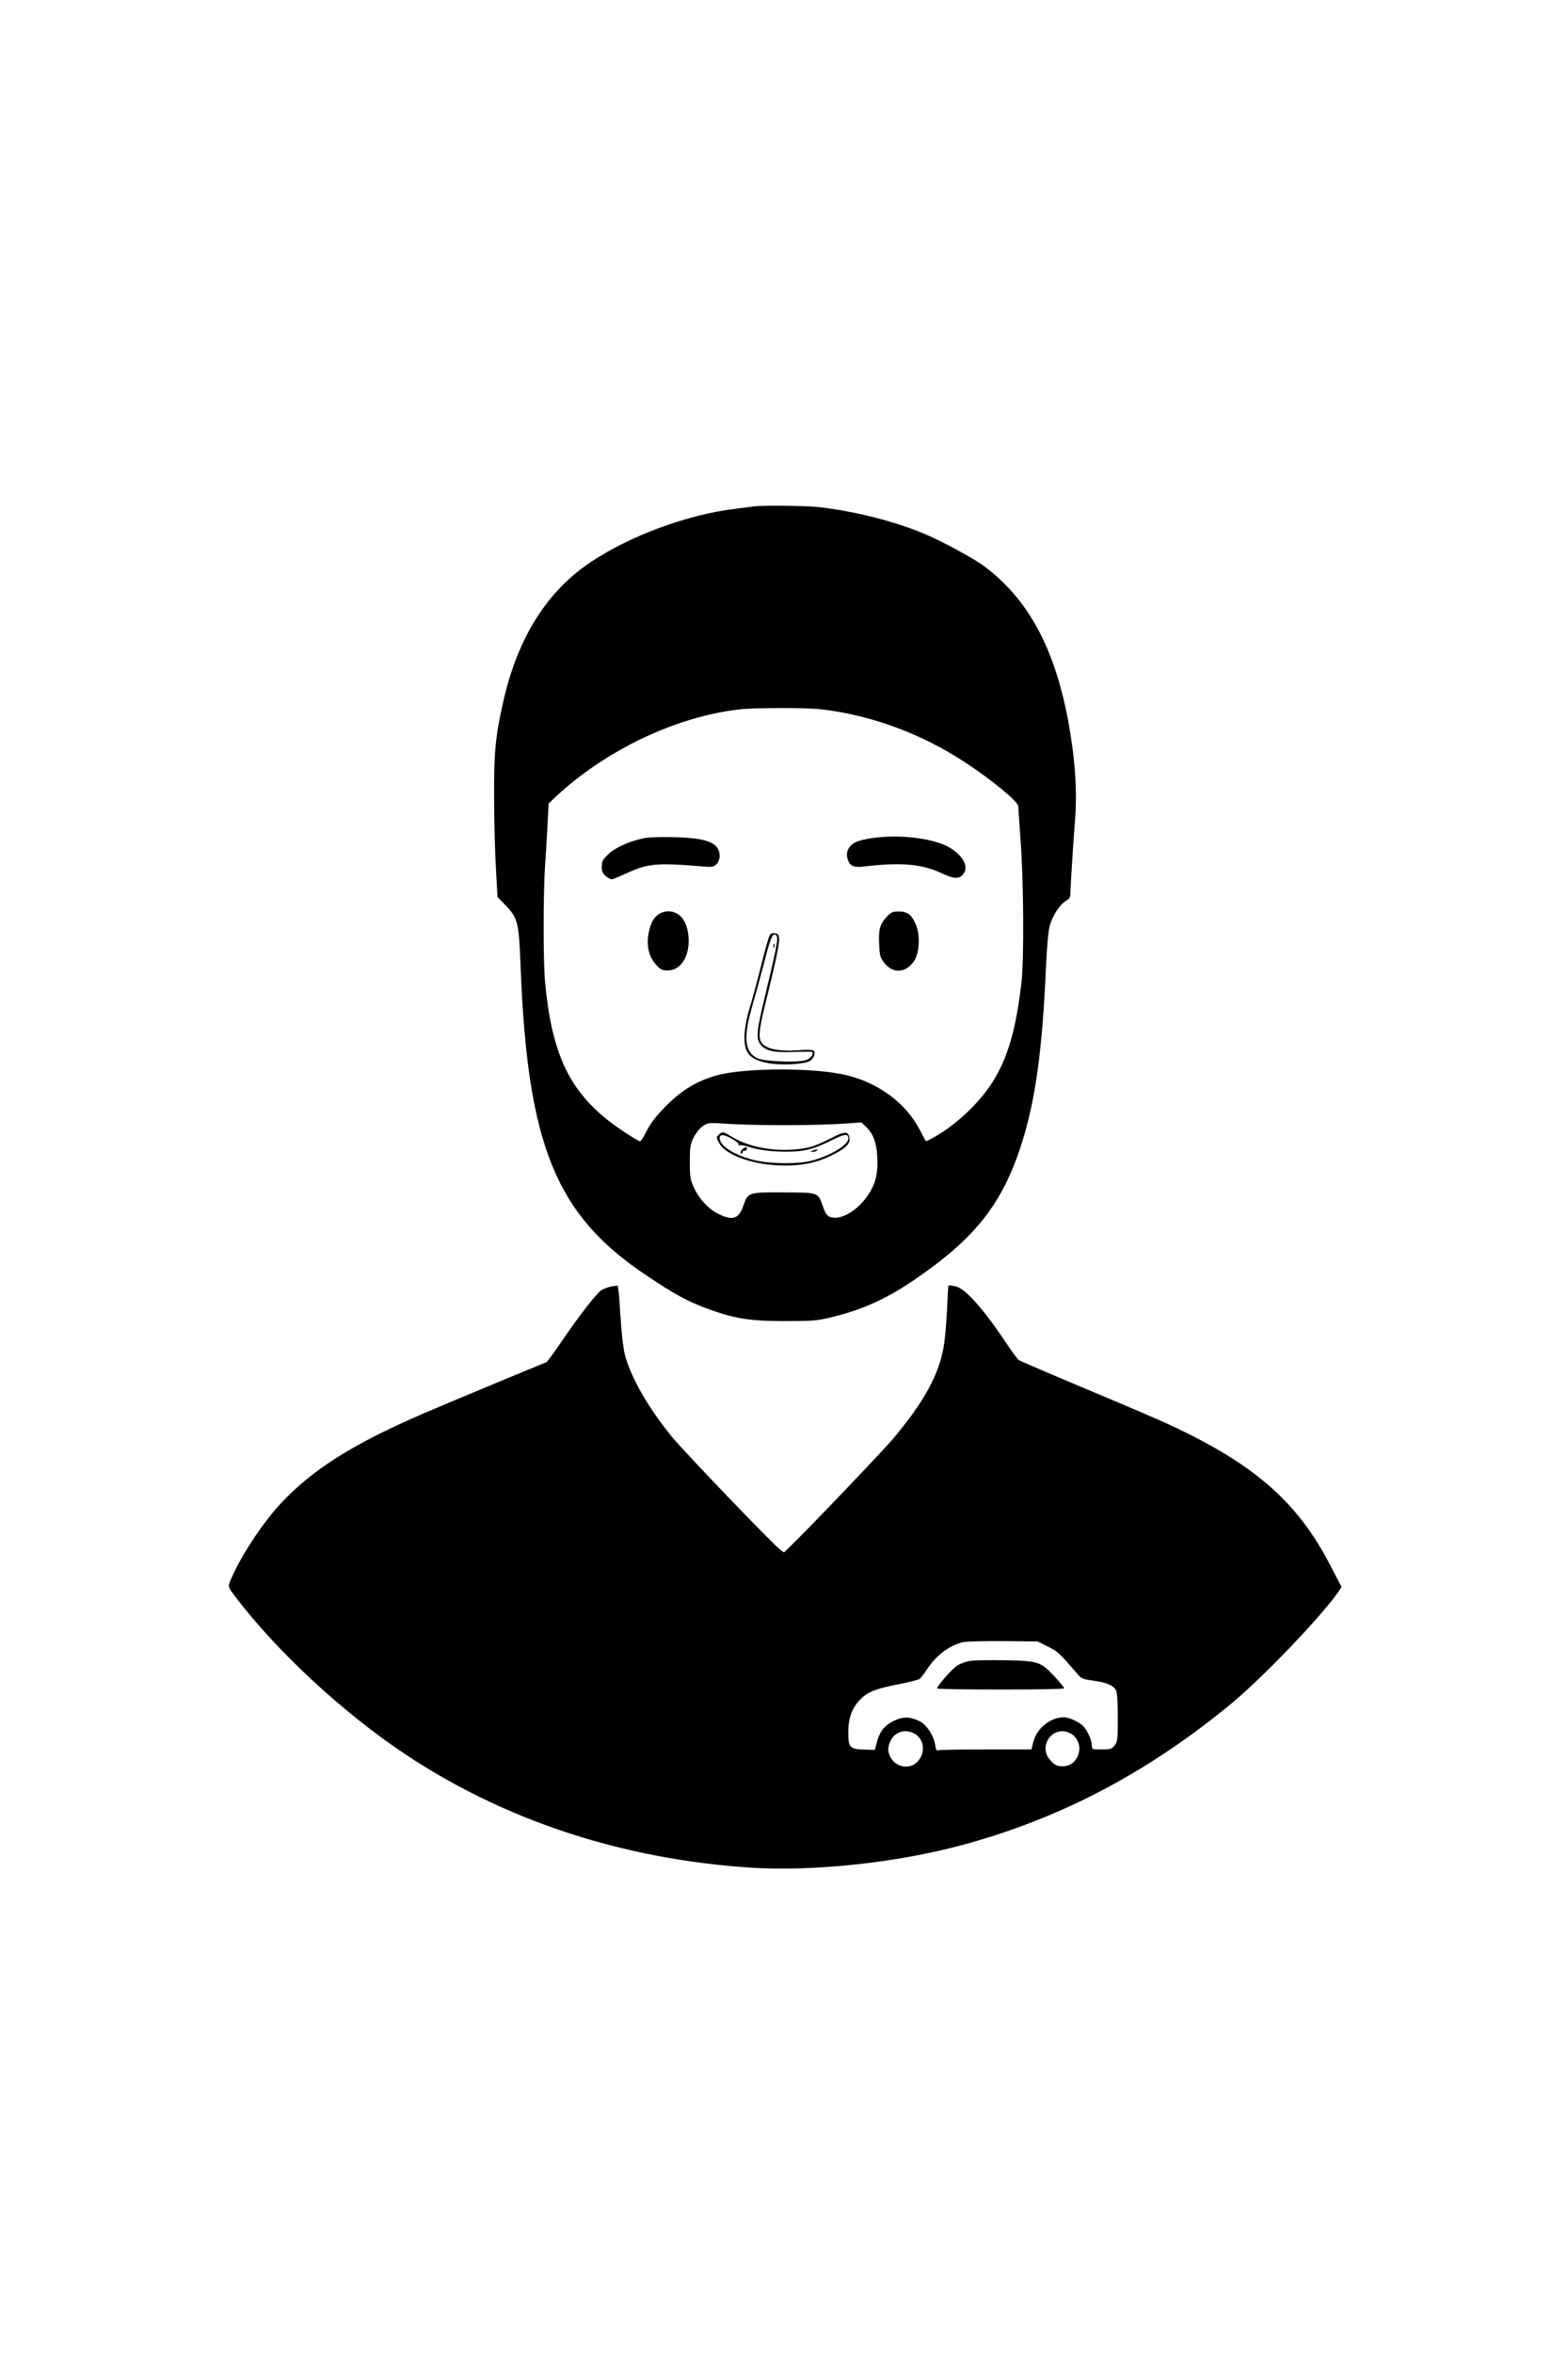 <?xml version="1.0" standalone="no"?>
<!DOCTYPE svg PUBLIC "-//W3C//DTD SVG 20010904//EN"
 "http://www.w3.org/TR/2001/REC-SVG-20010904/DTD/svg10.dtd">
<svg version="1.0" xmlns="http://www.w3.org/2000/svg"
 width="1024pt" height="1536pt" viewBox="0 0 1024 1536"
 preserveAspectRatio="xMidYMid meet">

<g transform="translate(0,1536) scale(0.1,-0.1)"
fill="#000000" stroke="none">
<path d="M4920 12054 c-14 -2 -65 -9 -115 -15 -312 -37 -685 -174 -944 -346
-291 -194 -481 -497 -575 -916 -51 -225 -61 -329 -59 -632 0 -154 6 -361 12
-460 l10 -180 53 -55 c80 -83 87 -112 98 -401 45 -1167 230 -1622 825 -2017
185 -124 263 -166 395 -215 172 -64 277 -81 505 -81 170 0 214 3 291 22 208
49 363 118 544 240 399 270 578 491 705 875 94 285 141 614 165 1155 7 155 16
256 26 291 19 66 66 137 105 160 20 11 29 24 29 41 0 39 19 342 31 490 15 193
-1 410 -47 655 -90 473 -263 787 -548 1000 -68 50 -276 163 -386 209 -197 83
-457 149 -695 176 -84 9 -369 12 -425 4z m450 -1325 c329 -40 655 -162 936
-348 174 -114 344 -255 344 -284 0 -7 7 -113 16 -237 19 -266 22 -759 5 -910
-46 -413 -133 -630 -329 -826 -41 -42 -107 -98 -146 -126 -70 -49 -145 -92
-151 -86 -1 2 -19 35 -39 74 -89 170 -261 300 -468 353 -208 53 -668 53 -858
1 -127 -36 -223 -93 -326 -195 -66 -66 -100 -110 -128 -162 -20 -40 -40 -73
-45 -73 -15 0 -159 94 -222 146 -250 204 -356 440 -399 889 -13 138 -13 585 0
770 5 77 13 199 16 270 l7 130 41 39 c327 307 787 527 1203 575 103 12 447 12
543 0z m-250 -2714 c135 0 304 4 376 9 l130 9 37 -36 c46 -47 67 -116 67 -223
0 -59 -6 -99 -20 -136 -52 -140 -200 -253 -289 -222 -20 7 -31 23 -46 67 -34
95 -26 92 -256 93 -229 2 -235 0 -263 -83 -30 -89 -69 -103 -161 -59 -65 31
-127 96 -162 171 -25 54 -28 70 -28 170 0 97 3 116 25 160 14 28 40 60 60 74
34 23 38 23 160 15 69 -5 235 -9 370 -9z"/>
<path d="M4215 9890 c-95 -17 -195 -61 -241 -105 -38 -36 -44 -47 -44 -83 0
-32 6 -45 26 -61 15 -12 32 -21 39 -21 7 0 50 18 96 39 138 64 198 70 495 45
64 -5 74 -4 93 15 28 28 28 82 -1 115 -36 39 -115 57 -273 61 -77 2 -162 0
-190 -5z"/>
<path d="M5695 9889 c-85 -13 -122 -27 -145 -56 -23 -29 -25 -60 -8 -98 14
-31 42 -39 105 -31 235 28 375 16 502 -44 88 -42 125 -40 150 8 29 55 -42 143
-148 183 -122 45 -301 60 -456 38z"/>
<path d="M4291 9384 c-20 -16 -36 -44 -46 -77 -29 -98 -15 -186 40 -245 28
-31 40 -37 74 -37 49 0 89 28 114 78 44 88 27 230 -34 281 -42 36 -106 36
-148 0z"/>
<path d="M5787 9371 c-42 -46 -51 -83 -45 -185 3 -65 7 -79 34 -113 57 -71
140 -65 193 13 36 53 42 171 11 241 -27 63 -55 83 -113 83 -39 0 -49 -5 -80
-39z"/>
<path d="M5022 9243 c-7 -15 -32 -109 -57 -208 -25 -99 -57 -216 -71 -260 -14
-44 -28 -114 -31 -155 -9 -130 26 -176 155 -200 74 -15 223 -8 265 11 28 13
45 49 32 69 -5 7 -37 9 -104 4 -112 -8 -194 6 -228 38 -33 31 -30 86 16 268
61 245 93 395 89 426 -2 23 -9 30 -29 32 -21 2 -29 -3 -37 -25z m52 1 c7 -19
-11 -108 -75 -374 -58 -238 -63 -287 -34 -326 34 -44 84 -56 217 -51 65 2 119
2 122 0 13 -14 -11 -44 -43 -54 -58 -17 -278 -8 -318 14 -81 43 -89 137 -31
337 20 69 55 197 78 284 38 150 52 186 70 186 4 0 11 -7 14 -16z"/>
<path d="M5051 9184 c0 -11 3 -14 6 -6 3 7 2 16 -1 19 -3 4 -6 -2 -5 -13z"/>
<path d="M4696 7954 c-20 -19 -20 -18 0 -55 38 -74 203 -137 379 -146 137 -7
248 12 348 61 93 44 129 77 125 113 -6 51 -29 51 -125 1 -48 -25 -108 -50
-133 -56 -175 -41 -386 -12 -519 72 -48 30 -54 31 -75 10z m844 -26 c0 -42
-116 -112 -240 -145 -94 -24 -281 -21 -383 6 -128 34 -217 92 -217 142 0 12 7
19 19 19 28 0 112 -50 105 -62 -4 -7 -2 -8 4 -4 6 4 40 -3 74 -14 82 -27 247
-37 347 -20 49 8 104 28 169 60 98 49 122 53 122 18z"/>
<path d="M4842 7850 c-7 -12 -8 -20 -2 -20 5 0 10 5 10 10 0 6 5 9 11 8 6 -2
14 3 16 10 8 20 -21 14 -35 -8z"/>
<path d="M5310 7850 c-23 -7 -23 -8 -3 -9 12 -1 25 4 28 9 3 6 5 10 3 9 -2 -1
-14 -5 -28 -9z"/>
<path d="M3988 6961 c-20 -4 -48 -15 -62 -24 -32 -22 -142 -163 -258 -333 -49
-73 -95 -135 -101 -137 -101 -40 -681 -282 -797 -332 -466 -201 -727 -366
-935 -588 -127 -136 -273 -361 -334 -514 -12 -31 -11 -34 35 -95 270 -356 700
-755 1104 -1025 650 -434 1416 -687 2250 -744 413 -28 961 30 1394 147 641
173 1210 472 1756 922 205 169 587 568 699 729 l22 33 -71 137 c-213 415 -495
663 -1045 919 -60 29 -306 134 -545 234 -239 100 -441 187 -449 193 -7 7 -41
52 -74 102 -159 237 -275 367 -341 379 -21 4 -40 6 -42 4 -2 -2 -6 -71 -9
-153 -4 -83 -13 -190 -21 -239 -30 -186 -129 -367 -331 -607 -63 -76 -579
-616 -677 -708 l-36 -35 -27 20 c-49 37 -629 641 -706 736 -146 181 -242 343
-294 493 -23 67 -31 133 -49 408 -3 48 -9 86 -12 86 -4 -1 -23 -5 -44 -8z
m2854 -2349 c64 -31 78 -44 193 -178 27 -32 37 -36 105 -45 90 -13 133 -31
149 -65 7 -15 11 -85 11 -178 0 -140 -2 -156 -21 -180 -18 -23 -27 -26 -85
-26 -63 0 -64 0 -64 28 -1 36 -31 102 -61 129 -29 26 -90 53 -121 53 -87 0
-176 -71 -199 -158 l-13 -52 -297 0 c-164 0 -304 -2 -312 -6 -10 -4 -16 6 -20
36 -8 58 -54 129 -99 153 -64 32 -110 33 -172 3 -61 -30 -93 -71 -111 -145
l-12 -44 -69 2 c-96 3 -104 13 -104 115 0 94 25 159 81 215 48 48 101 68 245
96 69 13 133 30 141 36 8 7 30 36 49 65 60 90 142 151 231 174 21 5 139 8 263
7 l226 -2 66 -33z m-866 -571 c62 -38 69 -127 14 -183 -51 -51 -140 -35 -175
32 -19 37 -19 64 1 106 29 61 100 81 160 45z m1014 4 c54 -28 75 -98 45 -155
-21 -40 -53 -60 -98 -60 -31 0 -46 7 -73 34 -93 93 11 241 126 181z"/>
<path d="M6335 4518 c-26 -4 -64 -18 -86 -32 -35 -24 -129 -131 -129 -148 0
-4 187 -7 415 -7 228 0 415 3 415 8 0 5 -29 40 -65 79 -89 95 -106 101 -327
104 -97 2 -197 0 -223 -4z"/>
</g>
</svg>
